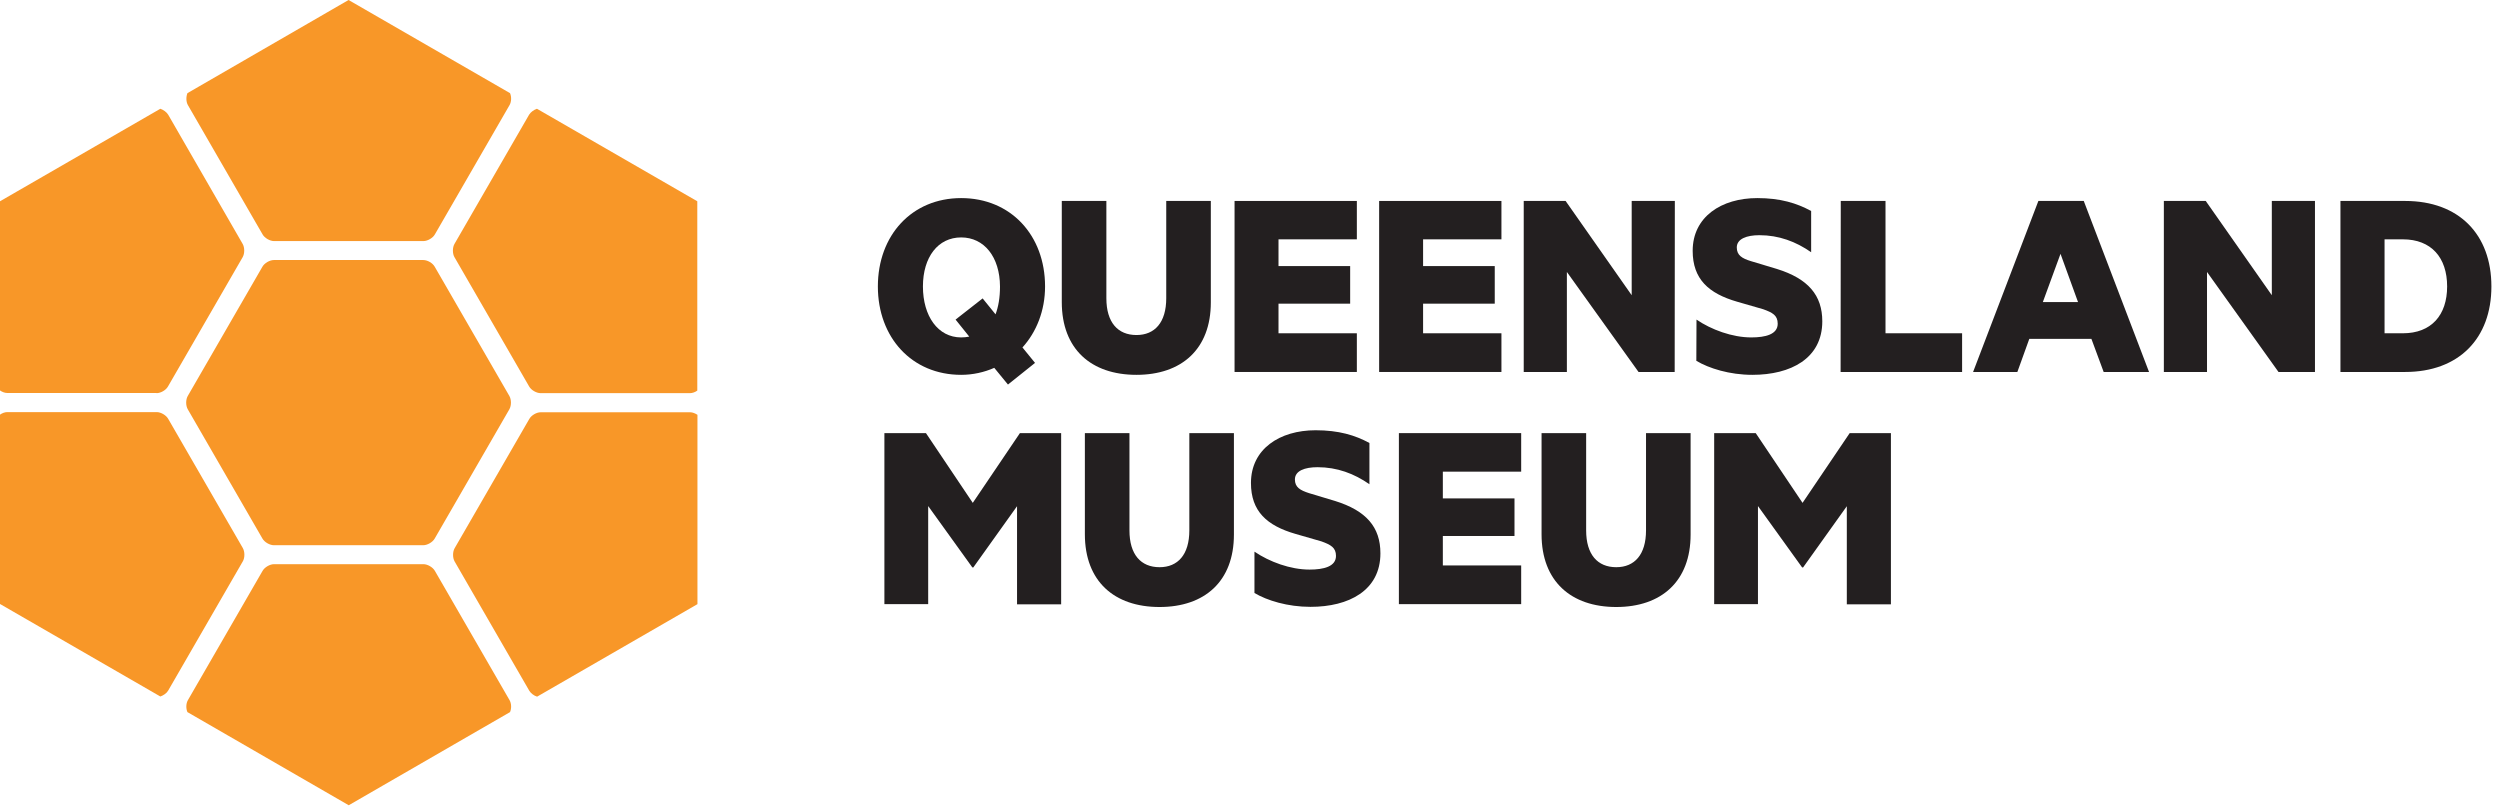 <svg width="157" height="51" viewBox="0 0 157 51" fill="none" xmlns="http://www.w3.org/2000/svg">
<path d="M26.58 16.33H17.2C16.94 16.33 16.61 16.52 16.48 16.75L11.79 24.87C11.66 25.1 11.66 25.47 11.79 25.7L16.48 33.82C16.61 34.05 16.94 34.24 17.2 34.24H26.58C26.84 34.24 27.17 34.05 27.3 33.82L31.99 25.7C32.12 25.47 32.12 25.1 31.99 24.87L27.3 16.75C27.17 16.52 26.85 16.33 26.58 16.33Z" fill="#F89728"/>
<path d="M16.49 14.72C16.62 14.95 16.95 15.14 17.21 15.14H26.59C26.85 15.14 27.18 14.95 27.31 14.72L32 6.6C32.12 6.39 32.13 6.08 32.03 5.85L21.89 0L11.77 5.85C11.68 6.08 11.68 6.39 11.8 6.6L16.49 14.72Z" fill="#F89728"/>
<path d="M33.72 6.83C33.52 6.9 33.33 7.04 33.23 7.2L28.54 15.32C28.41 15.55 28.41 15.93 28.54 16.15L33.23 24.27C33.36 24.5 33.69 24.69 33.95 24.69H43.33C43.48 24.69 43.65 24.63 43.79 24.53V12.64L33.72 6.83Z" fill="#F89728"/>
<path d="M33.96 25.89C33.69 25.89 33.37 26.08 33.24 26.31L28.55 34.43C28.42 34.66 28.42 35.03 28.55 35.26L33.24 43.38C33.34 43.54 33.53 43.69 33.73 43.75L43.8 37.94V26.05C43.66 25.96 43.49 25.89 43.34 25.89H33.96Z" fill="#F89728"/>
<path d="M27.31 35.85C27.18 35.62 26.85 35.43 26.59 35.43H17.21C16.95 35.43 16.62 35.62 16.49 35.85L11.8 43.97C11.68 44.18 11.67 44.49 11.77 44.72L21.9 50.57L32.03 44.72C32.13 44.49 32.12 44.18 32 43.97L27.31 35.85Z" fill="#F89728"/>
<path d="M15.25 34.42L10.56 26.3C10.43 26.07 10.1 25.88 9.84 25.88H0.46C0.31 25.88 0.14 25.94 0 26.04V37.93L10.07 43.74C10.27 43.67 10.47 43.53 10.56 43.37L15.25 35.25C15.38 35.03 15.38 34.65 15.25 34.42Z" fill="#F89728"/>
<path d="M9.83 24.69C10.1 24.69 10.42 24.5 10.55 24.27L15.24 16.15C15.37 15.92 15.37 15.55 15.24 15.32L10.56 7.2C10.46 7.04 10.27 6.9 10.07 6.83L0 12.64V24.52C0.14 24.62 0.31 24.68 0.46 24.68H9.83V24.69Z" fill="#F89728"/>
<path d="M62.44 23.1C61.81 23.38 61.09 23.54 60.36 23.54C57.26 23.54 55.13 21.19 55.13 17.99C55.13 14.77 57.27 12.44 60.36 12.44C63.47 12.44 65.63 14.77 65.63 17.99C65.63 19.51 65.09 20.85 64.21 21.82L65 22.79L63.3 24.15L62.44 23.1ZM60.36 14.91C58.91 14.91 57.96 16.14 57.96 17.99C57.96 19.85 58.9 21.19 60.36 21.19C60.54 21.19 60.71 21.17 60.87 21.14L60.01 20.07L61.71 18.74L62.52 19.74C62.7 19.26 62.8 18.69 62.8 17.99C62.79 16.14 61.81 14.91 60.36 14.91Z" fill="#231F20"/>
<path d="M66.68 18.97V12.62H69.48V18.73C69.48 20.25 70.2 21.04 71.37 21.04C72.52 21.04 73.24 20.25 73.24 18.73V12.62H76.04V18.99C76.04 21.93 74.2 23.54 71.37 23.54C68.53 23.54 66.68 21.93 66.68 18.97Z" fill="#231F20"/>
<path d="M85.21 12.62V15.03H80.29V16.71H84.79V19.07H80.29V20.93H85.21V23.36H77.53V12.62H85.21Z" fill="#231F20"/>
<path d="M94.29 12.62V15.03H89.37V16.71H93.87V19.07H89.37V20.93H94.29V23.36H86.61V12.62H94.29Z" fill="#231F20"/>
<path d="M105.17 23.36H102.9L98.4 17.08V23.36H95.69V12.62H98.32L102.47 18.54V12.62H105.18L105.17 23.36Z" fill="#231F20"/>
<path d="M106.54 20.07C107.46 20.7 108.78 21.19 109.98 21.19C110.87 21.19 111.64 21 111.64 20.33C111.64 19.8 111.31 19.63 110.73 19.42L109.1 18.95C107.3 18.43 106.3 17.53 106.3 15.75C106.3 13.62 108.1 12.44 110.36 12.44C111.81 12.44 112.84 12.76 113.74 13.25V15.84C112.78 15.17 111.71 14.77 110.49 14.77C109.69 14.77 109.07 15 109.07 15.54C109.07 16.03 109.4 16.23 109.96 16.4L111.59 16.89C113.55 17.5 114.44 18.54 114.44 20.18C114.44 22.51 112.46 23.54 110.05 23.54C108.61 23.54 107.32 23.13 106.53 22.66L106.54 20.07Z" fill="#231F20"/>
<path d="M115.6 12.62H118.41V20.93H123.22V23.36H115.59L115.6 12.62Z" fill="#231F20"/>
<path d="M130.86 12.62L134.96 23.36H132.11L131.34 21.28H127.44L126.69 23.36H123.91L128.01 12.62H130.86ZM128.29 18.97H130.5L129.4 15.94L128.29 18.97Z" fill="#231F20"/>
<path d="M145.37 23.36H143.09L138.6 17.08V23.36H135.89V12.62H138.52L142.67 18.54V12.62H145.38V23.36H145.37Z" fill="#231F20"/>
<path d="M146.98 12.62H151.04C154.42 12.62 156.46 14.72 156.46 17.99C156.46 21.26 154.41 23.36 151.04 23.36H146.98V12.62ZM150.9 20.93C152.69 20.93 153.68 19.79 153.68 17.99C153.68 16.17 152.68 15.03 150.9 15.03H149.75V20.93H150.9Z" fill="#231F20"/>
<path d="M61.06 35.63L58.29 31.78V37.94H55.54V27.2H58.15L61.09 31.58L64.05 27.2H66.64V37.95H63.87V31.79L61.12 35.64L61.06 35.63Z" fill="#231F20"/>
<path d="M68.13 33.55V27.2H70.93V33.31C70.93 34.83 71.65 35.62 72.82 35.62C73.97 35.62 74.69 34.83 74.69 33.31V27.2H77.49V33.57C77.49 36.51 75.65 38.12 72.82 38.12C69.98 38.12 68.13 36.51 68.13 33.55Z" fill="#231F20"/>
<path d="M78.79 34.65C79.72 35.28 81.03 35.77 82.24 35.77C83.13 35.77 83.9 35.58 83.9 34.91C83.9 34.39 83.57 34.21 82.99 34L81.36 33.53C79.56 33.01 78.56 32.11 78.56 30.33C78.56 28.2 80.36 27.02 82.62 27.02C84.07 27.02 85.1 27.33 86 27.82V30.41C85.04 29.74 83.97 29.34 82.74 29.34C81.93 29.34 81.32 29.57 81.32 30.11C81.32 30.6 81.65 30.79 82.21 30.97L83.84 31.46C85.8 32.07 86.69 33.1 86.69 34.75C86.69 37.08 84.71 38.11 82.3 38.11C80.86 38.11 79.57 37.71 78.78 37.24V34.65H78.79Z" fill="#231F20"/>
<path d="M95.53 27.2V29.62H90.61V31.3H95.11V33.66H90.61V35.51H95.53V37.94H87.85V27.2H95.53Z" fill="#231F20"/>
<path d="M96.81 33.55V27.2H99.61V33.31C99.61 34.83 100.33 35.62 101.5 35.62C102.65 35.62 103.37 34.83 103.37 33.31V27.2H106.17V33.57C106.17 36.51 104.33 38.12 101.5 38.12C98.67 38.12 96.81 36.51 96.81 33.55Z" fill="#231F20"/>
<path d="M113.17 35.63L110.4 31.78V37.94H107.65V27.2H110.26L113.2 31.58L116.16 27.2H118.75V37.95H115.98V31.79L113.23 35.64L113.17 35.63Z" fill="#231F20"/>
</svg>
